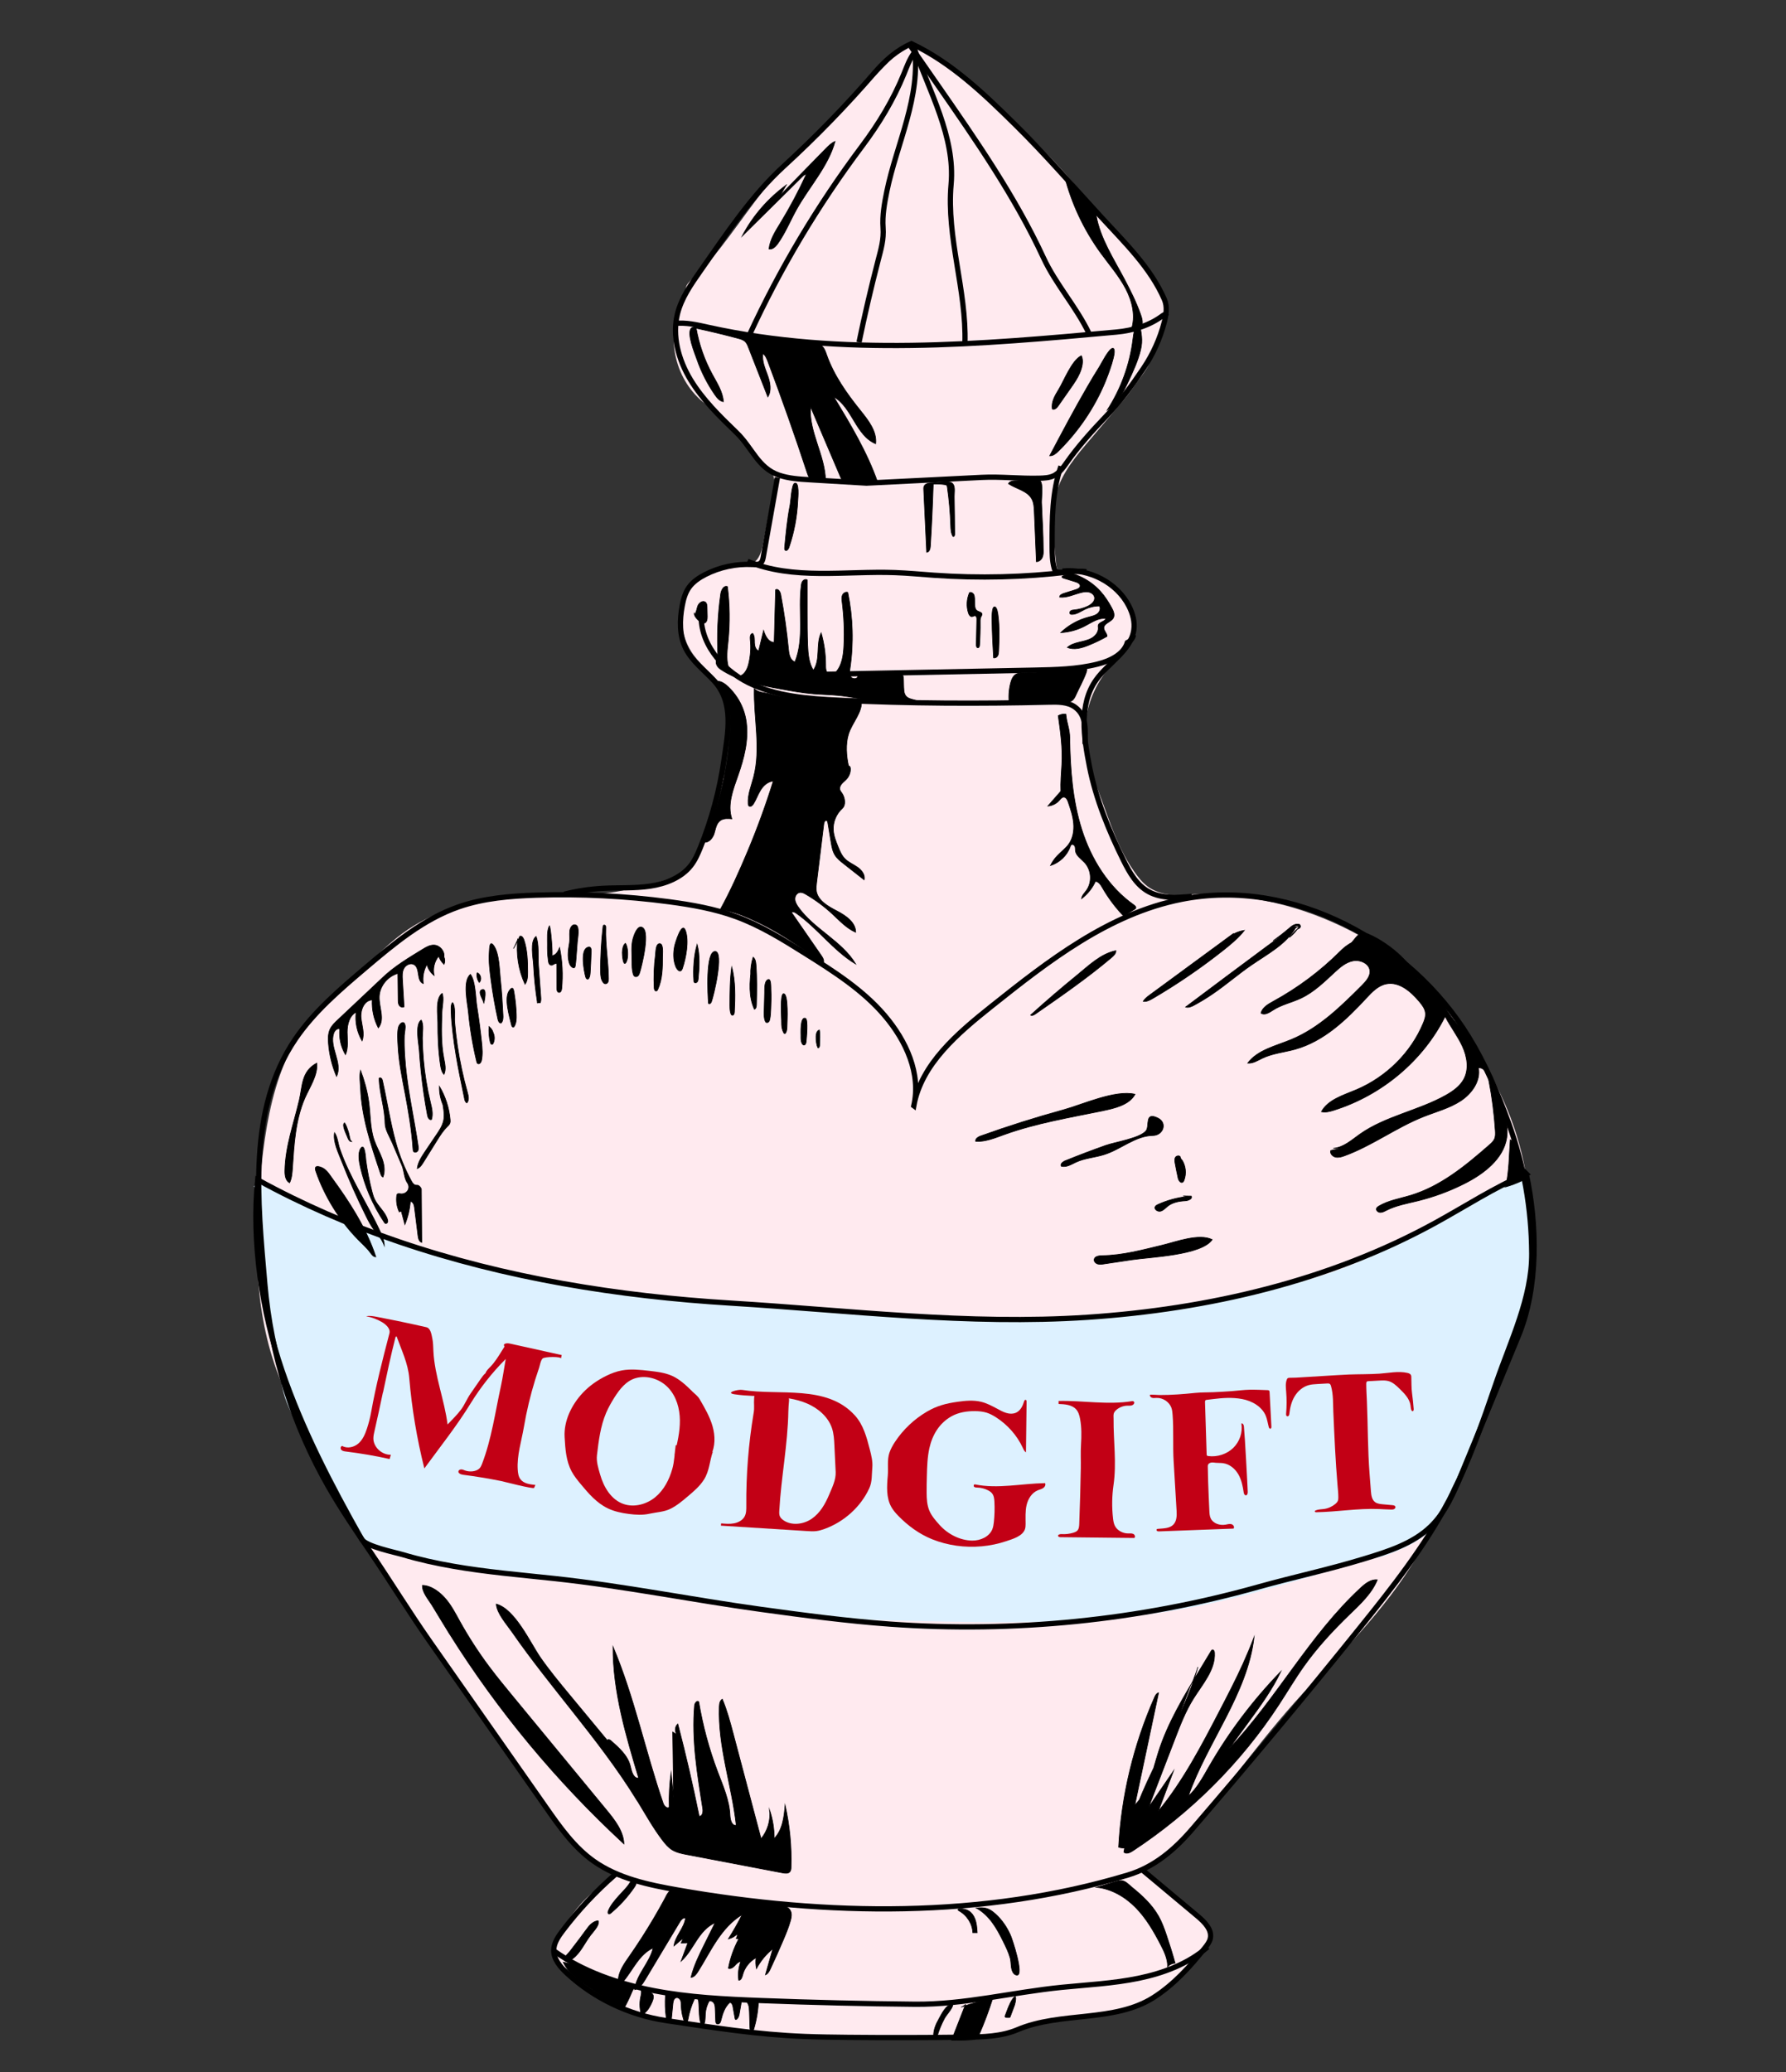 <?xml version="1.0" encoding="UTF-8"?>
<svg id="Layer_3" data-name="Layer 3" xmlns="http://www.w3.org/2000/svg" viewBox="0 0 708.66 822.05">
  <rect x="0" y="0" width="708.66" height="822.05" fill="#333333" stroke="none"/>
  <defs>
    <style>
      .cls-1, .cls-2 {
        stroke-width: .26px;
      }

      .cls-1, .cls-2, .cls-3 {
        stroke: #000;
        stroke-miterlimit: 10;
      }

      .cls-4 {
        fill: #ffeaef;
      }

      .cls-2, .cls-3 {
        fill: none;
      }

      .cls-3 {
        stroke-width: 2.08px;
      }

      .cls-5 {
        fill: #c20015;
      }

      .cls-6 {
        fill: #ddf1ff;
      }
    </style>
  </defs>
  <path class="cls-4" d="M361.31,17.06c4.23,1.03,7.9,3.51,11.39,6.03,11.86,8.55,23,18.03,33.26,28.32,9.02,9.05,18.13,18.08,25.46,28.3,6.79,9.47,15.92,17.1,23.17,26.22,3.42,4.31,7.61,9.75,8.75,15.19,1.15,5.46-4.47,11.76-5.76,17.45-.39,1.73-.68,3.5-1.33,5.16-.84,2.16-2.27,4.07-3.68,5.94-2.17,2.89-4.15,6.02-6.48,8.77-5.13,6.04-10.25,12.08-15.38,18.12-5.49,6.46-11.02,13.81-12.22,22.07s-.31,16.66.57,24.96c.18,1.66.7,3.71,2.4,4.05.56.11,1.14,0,1.7-.11,10.43-1.81,21.75,4.23,25.68,13.7,1.67,4.03.84,9.77-.89,13.78-1.57,3.63-4.71,6.36-7.35,9.36-10.43,11.82-13.28,29.36-7.12,43.68,5.4,12.54,8.56,26.28,16.43,37.55,1.57,2.24,3.25,4.47,5.48,6.11,4.37,3.21,10.28,3.76,15.76,3.27,8.81-.79,16.91.19,25.65,1.49,22.19,3.32,42.9,13.04,60.56,26.21,17.52,13.07,30.45,34.55,39.24,54.05,4.01,8.9,6.92,18.27,8.64,27.83,1.81,10.04,3.24,21.76,3.34,31.96.05,4.75-.84,9.45-1.73,14.13-.83,4.37-1.66,8.74-2.85,13.03-1.68,6.08-4.08,11.98-7.12,17.54-12.03,21.99-19.33,45.97-30.35,68.4-10.65,21.67-29.35,41.28-46.25,58.72-18.02,18.58-32.39,40.15-49.44,59.55-5.26,5.98-11.46,10.46-18.44,14.5,7.6,5.98,15.21,11.95,22.81,17.93,2.45,1.92,5.14,4.42,4.7,7.42-.21,1.42-1.11,2.65-1.99,3.82-7.28,9.69-15.16,19.73-26.5,24.62-13.43,5.79-29.2,3.28-43.31,7.28-3.73,1.06-7.31,2.56-11.07,3.5-5.77,1.45-11.8,1.54-17.76,1.63-30.26.44-61.78-.8-91.89-3.78-7.88-.78-15.76-1.63-23.57-2.86-4.49-.71-9.01-1.56-13.2-3.27-5.23-2.13-9.78-5.52-14.27-8.88-5.34-3.99-10.67-7.98-16.01-11.97-1.63-1.22-1.17-4.05-.67-5.98.5-1.93,1.61-3.65,2.7-5.34,4.02-6.2,8.22-12.53,14.37-16.83,2.58-1.81,5.59-3.34,7.11-6.04-4.87-1.6-9.3-4.43-12.71-8.13-7.15-7.75-14.12-15.76-19.06-24.96-7.8-14.53-20.07-27.46-29.16-41.28-19.15-29.09-38.77-57.71-56.89-87.38-6.25-10.23-9.88-22.6-14.47-33.61-10.62-25.45-10.85-53.95-8.27-81.26,2.58-27.29,7.8-55.24,29.83-72.63,10.78-8.51,19.11-19.8,30.89-27,10.55-6.45,22.86-9.86,35.25-11.48,12.39-1.62,24.95-1.51,37.45-1.4,6.74.06,12.98-1.88,19.54-3.35,5.06-1.13,10.25-2.36,14.46-5.29,5.75-4,8.85-10.63,10.74-17.2,1.89-6.57,2.82-13.42,5.47-19.75,2.31-5.53,3.76-12.16,4.29-18.09s-.41-12.14-3.65-17.21c-3.34-5.22-8.82-8.86-12.46-13.89-4.53-6.26-5.82-14.58-3.4-21.84,2.72-8.16,11.74-12.31,20.61-13.1,2.17-.19,4.47-.18,6.33-1.27,2.76-1.62,3.59-5.03,4.17-8.08,1.48-7.74,2.97-15.49,4.45-23.23.36-1.86-.31-3.71-1.55-5.19s-2.82-2.63-4.3-3.88c-1.98-1.68-3.79-3.57-5.28-5.67-1.3-1.83-2.37-3.82-3.84-5.52-3.12-3.63-7.93-5.91-10.12-10.11-12.75-7.99-17.76-24.19-13.27-38.17,1.07-3.32,2.66-6.5,3.36-9.91.4-1.95,5.57-5.75,7.01-7.39,2.4-2.74,4.68-5.57,6.91-8.44,4.61-5.94,8.93-12.08,13.45-18.08,4.32-5.73,8.79-11.38,13.83-16.56s11.05-9.28,15.66-14.49c5.32-6.01,10.91-11.8,16.76-17.34,1.54-1.46,13.86-14.8,15.41-14.42Z"/>
  <path class="cls-6" d="M105.89,518.07c1.27,7.55,4.25,15.38,4.9,22.95.57,6.61,1.12,11.58,4.05,17.92,7.79,16.86,16.82,33.2,26.99,48.84,1.35,2.07,3.1,3.3,5.42,4.29,9.12,3.89,18.76,6.64,28.61,8.16,22.1,3.42,44.27,5.81,66.28,9.37,12.63,2.05,25.26,4.09,37.89,6.14,20.72,3.36,41.56,6.52,62.57,6.91,40.09.73,79.69,2.84,119.32-3.07,24.49-3.65,46.91-10.73,70.58-17.82,3.06-.92,6.19-1.89,8.73-3.77,3.92.14,5.09.48,8.74-.9,7.02-2.64,14.32-5.69,18.86-11.48,3.98-5.07,5.31-11.58,8.3-17.24,11.58-21.9,21.21-46.06,27.74-69.81,4.48-16.28,5.22-33.91.38-50.09-.19-.64-.52-1.38-1.2-1.47-.39-.05-.76.14-1.11.32-17.47,9.3-34.94,18.6-52.41,27.89-27.86,14.83-61.61,19.93-93.06,24.71-13.8,2.1-27.83,3.62-41.8,3.77-10.6.11-21.19-.5-31.77-1.12-34.36-1.99-68.72-3.98-103.08-5.97-36-2.08-71.73-7.3-105.86-18.51-23.41-7.69-46.1-15.36-67.91-26.85-2.04-1.07-4.82-2.09-6.44-.49.71-.7,1.68,8.14,1.68,8.46.08,4.24.26,8.47.54,12.7.59,8.76,1.61,17.5,3.07,26.16Z"/>
  <path class="cls-1" d="M245.39,752.32c-1.58,1.8-3.17,3.64-4.05,5.84-.16.42-.21,1.03.24,1.16.28.08.56-.12.78-.3,3.6-3.01,6.76-6.5,9.38-10.34.3-.44.61-.91.64-1.44.06-.89-.69-1.38-1.52-1.08-.64.23-.83.68-1.17,1.2-1.17,1.78-2.88,3.35-4.3,4.95Z"/>
  <path class="cls-1" d="M232.44,765.84c.59-.82,1.18-1.65,1.92-2.34s1.65-1.26,2.67-1.43c.11-.02.23-.03.32.03.09.06.11.18.12.29.06.73-.25,1.44-.62,2.07-.71,1.19-1.68,2.22-2.53,3.33-2.38,3.1-3.91,6.9-7.06,9.28-.65.49-1.38.92-2.19,1.07-.29.05-.62.06-.83-.14-.15-.14-.19-.36-.2-.56-.06-1.14.63-1.61,1.32-2.36.88-.96,1.64-2.04,2.43-3.06,1.59-2.04,3.13-4.1,4.64-6.19Z"/>
  <path class="cls-1" d="M249.64,776.25c-1.91,2.74-3.94,5.59-4.31,8.87-.07.65.07,1.51.74,1.64.52.1.97-.32,1.3-.72,3.84-4.57,6.25-10.73,11.79-13.21-1.36,5.9-6.68,10.57-7.37,16.57,1.98-.47,3.2-2.32,4.22-4.01,4.58-7.64,9.16-15.27,13.74-22.91.49-.82,1.31-1.77,2.25-1.48-.5,3.96-4.06,7.07-4.59,11.03,1.25-1.06,2.5-2.12,3.76-3.18-.3.68-.59,1.36-.89,2.04.89-.03,1.78-.06,2.66-.09-.9,2.43-1.8,4.87-2.7,7.3,2.58-2.3,4.25-5.36,6.14-8.22,1.88-2.86,4.16-5.68,7.37-7.05-1.4,2.82-2.8,5.64-4.2,8.47-2.13,4.28-4.27,8.61-5.38,13.23,1.23-.12,2.07-1.23,2.72-2.24,2.59-4.07,4.78-8.37,7.47-12.38s5.93-7.79,10.14-10.32c-1.67,3.3-3.51,6.53-5.49,9.66,1.33-.31,2.56-1,3.5-1.96.12.6-.03,1.24-.41,1.73.34.09.68.17,1.02.26-1.96,3.64-3.35,7.57-4.11,11.61.91.37,1.9-.34,2.55-1.06s1.38-1.57,2.38-1.55c-.91,2.35-1.19,4.91-.82,7.39.96-.05,1.32-1.21,1.55-2.11.72-2.85,2.69-5.38,5.32-6.85-.2,1.44-.15,2.91.16,4.33,1.59-3.02,3.82-5.73,6.52-7.91-.98,3.45-1.96,6.9-2.95,10.36.97-.38,1.5-1.39,1.93-2.31,1.78-3.79,3.49-7.62,5.13-11.47,1.07-2.51,2.11-5.03,2.85-7.65.37-1.31.64-2.75.02-3.97-.91-1.8-3.29-2.29-5.35-2.57-8.13-1.1-16.27-2.2-24.4-3.3-5.22-.71-10.44-1.41-15.63-2.31-2.9-.5-3.44,1.44-4.59,3.57-1.41,2.61-2.87,5.2-4.38,7.75-3.02,5.12-6.24,10.12-9.65,15.01Z"/>
  <path class="cls-1" d="M300.95,793.64c-.12,3.87-.75,7.72-1.87,11.44-.08.26-.18.54-.42.66-.31.16-.72-.03-.9-.33s-.2-.65-.21-.99c-.07-2.11-.14-4.23-.2-6.34-.03-.93-.06-1.89-.4-2.76s-1.03-1.68-1.97-1.92c-.12-.03-.24-.05-.36-.02-.29.08-.38.42-.43.7-.26,1.52-.52,3.03-.78,4.55-.15.89-.35,1.86-1.07,2.44-.13.1-.29.19-.45.13-.17-.06-.22-.26-.25-.43-.28-1.57-.56-3.15-.84-4.72-.13-.72-.51-1.63-1.26-1.56-1.97,1.77-2.82,4.4-3.44,6.93-.11.43-.22.89-.52,1.22s-.87.49-1.24.22c-.32-.24-.36-.67-.37-1.05-.06-1.6-.13-3.21-.19-4.81-.03-.75-.07-1.54-.45-2.2s-1.21-1.14-1.95-.9c-.87,1.54-1.38,3.27-1.5,5.02-.12,1.86.1,4.03-1.35,5.27-1.36-3.18-1.01-6.76-1.34-10.18-.06-.67-.46-1.55-1.13-1.36-.34.09-.52.44-.67.75-1.12,2.47-1.92,5.06-2.39,7.71-.13.73-.45,1.66-1.22,1.66-.93-2.33-1.44-4.81-1.51-7.3-.02-.65,0-1.32-.28-1.92s-.9-1.1-1.57-1c-.99.15-1.31,1.35-1.4,2.3-.2,2.05-.41,4.1-.61,6.15-.06.62-.82,1.12-1.36.77s-.68-1.04-.76-1.66c-.36-2.75-.44-5.53-.26-8.3.01-.2.03-.42.17-.58.21-.24.6-.23.92-.2,11.81,1.08,23.96,2.27,35.82,2.62Z"/>
  <path class="cls-1" d="M254.7,800.02c-.86-2.44-1.04-5.1-.51-7.62.17-.82.42-1.65.28-2.48s-.8-1.65-1.67-1.65c-1.1,0-1.73,1.17-2.13,2.15-.86,2.1-1.85,4.16-2.95,6.15-.16.28-.37.6-.7.62-.21.01-.41-.11-.58-.22-4.82-3.16-9.59-6.39-14.35-9.62-1.33-.9-2.66-1.81-3.88-2.85-1.97-1.68-3.62-3.71-4.72-6.01,6.06,1.21,11.52,4.27,17.23,6.56,5.34,2.14,10.93,3.24,16.37,5.02,2.28.75,2.61,1.79,1.75,3.94-.46,1.15-1.05,2.25-1.76,3.27-.24.35-2.42,2.61-2.37,2.73Z"/>
  <path class="cls-1" d="M383.14,795.15c-1.86,4.76-3.72,9.52-5.58,14.28,2.63.06,5.26,0,7.88-.18.76-.05,1.56-.14,2.14-.6.45-.36.7-.9.92-1.42,2.04-4.68,3.83-9.46,5.37-14.32-4.26.79-8.44,1.93-12.5,3.41"/>
  <path class="cls-1" d="M398.84,799.69c-.05.12-.09.25-.06.38.07.28.45.35.75.35.26,0,.52.01.78.02.12,0,.26,0,.36-.07.09-.07.14-.18.18-.28.55-1.47,1.1-2.93,1.65-4.4.43-1.14,1.23-5.37-.68-2.63-1.33,1.91-2.15,4.49-2.97,6.63Z"/>
  <path class="cls-1" d="M372.55,801c-1.19,2.03-2.11,4.28-2.13,6.61.5,0,1.01-.01,1.51-.02.72-2.35,1.67-4.63,2.83-6.81.83-1.55,3.12-3.83,3.35-5.46-2.51-.68-4.67,4.14-5.57,5.67Z"/>
  <path class="cls-1" d="M459.63,760.1c1.34,2.37,2.28,4.94,3.15,7.5,1.27,3.73,2.44,7.49,3.49,11.27-1.16.05-2.28.61-2.99,1.49.1-3.12-1.32-6.08-2.77-8.87-2.7-5.21-5.67-10.37-9.81-14.61-4.14-4.24-9.62-7.52-15.64-8.12,2.89-.72,5.68-1.78,8.55-2.51,2.53-.65,3.7,1.01,5.58,2.54,4.01,3.26,7.88,6.83,10.42,11.31Z"/>
  <path class="cls-1" d="M400.9,767.66c.81,1.8,5.37,15.7,2.73,15.94-.55.05-1.09-.27-1.43-.7-1.29-1.63-.85-4.17-1.38-6.08-.63-2.29-1.7-4.45-2.75-6.58-2.58-5.2-5.39-10.31-10.74-13.29,3.52-.23,5.02,0,7.75,2.49,2.52,2.29,4.44,5.16,5.81,8.21Z"/>
  <path class="cls-1" d="M386.78,761.18c.72,1.77.85,3.7.96,5.59-.58,0-1.16,0-1.74,0-.16-3.54-2.31-6.95-5.52-8.7-.2-.11-.43-.28-.37-.49.05-.19.31-.24.52-.25,2.96-.17,5.03,1.09,6.15,3.84Z"/>
  <path class="cls-1" d="M408.92,402.74c.58.34,1.31-.05,1.86-.43,10.29-7.13,20.6-14.27,30.13-22.31.88-.74,1.91-1.66,1.87-2.84-6.11,1.28-10.8,5.97-15.39,9.7-6.3,5.13-12.46,10.42-18.47,15.87Z"/>
  <path class="cls-1" d="M489.51,370.29c-11.12,8.15-22.24,16.32-33.34,24.49-.97.72-1.98,1.47-2.54,2.52,1.35.18,2.64-.52,3.81-1.2,9.91-5.81,19.39-12.3,28.34-19.42,2.88-2.3,5.74-4.68,7.98-7.57-2.52.4-4.91,1.52-6.79,3.18"/>
  <path class="cls-1" d="M516,367.14c-4.86,2.08-9.14,5.22-13.36,8.35-10.77,7.97-21.49,16.01-32.21,24.05,1.16.37,2.39-.2,3.45-.78,2.68-1.45,5.28-3.05,7.77-4.78,5.12-3.54,9.81-7.62,14.94-11.14,6.46-4.44,13.92-8.31,17.64-15.05-.96-.14-1.97.17-2.68.8,1.22-1.22,2.55-1.12,4.26-1.49.33.23.22.75-.07,1.02s-.7.38-1.05.58c-.39.22-.69.55-.98.88-.71.79-1.43,1.57-2.14,2.36,1.74-1.32,3.29-3.14,4.24-5.07-.74-.37-1.65-.26-2.4.08s-1.37.89-1.99,1.42c-2.01,1.72-4.11,3.34-6.28,4.86"/>
  <path class="cls-1" d="M573.37,399.66c-1.87-3.52-4.48-6.67-7.62-9.21-1.04-.84-2.16-1.63-3.4-2.16-1.06-.45-2.19-.7-3.27-1.08-8.02-2.8-12.46-11.94-20.71-14.03-2.36.59-4.84,2.48-6.52,4.17-7.82,7.83-16.82,14.57-26.63,19.93-2.06,1.13-4.36,2.45-4.87,4.67,1.41.99,3.28-.22,4.72-1.16,3.35-2.19,7.44-3.04,11.08-4.74,5.21-2.44,9.33-6.53,13.51-10.4,2.08-1.92,4.35-3.88,7.17-4.43,2.82-.55,6.28.95,6.7,3.69.36,2.33-1.47,4.4-3.17,6.1-8.32,8.31-16.95,16.83-27.96,21.4-6.18,2.57-13.41,4.13-17.34,9.39,2.09.18,3.97-1.08,5.85-1.97,4.02-1.92,8.61-2.33,12.92-3.52,11.5-3.19,20.41-11.79,28.37-20.39,2.19-2.36,4.58-4.89,7.8-5.55,5.16-1.06,9.83,3.02,13.14,6.97,1.11,1.32,2.23,2.77,2.44,4.46.18,1.43-.33,2.86-.89,4.19-4.86,11.66-14.63,21.34-26.59,26.39-5.14,2.16-11.15,3.91-13.78,8.67,1.62.39,3.31-.06,4.9-.56,19.14-6,35.49-19.78,44.19-37.24,2.07,4.06,4.95,7.72,6.85,11.85,1.9,4.14,2.72,9.1.53,13.1-1.52,2.78-4.28,4.74-7.1,6.33-10.9,6.13-24.03,8.29-34.19,15.51-3.25,2.31-6.44,5.23-10.47,5.55,1.08,0,2.16,0,3.24,0-.91.31-3.35.57-4.26.88-.37,1.14.7,2.34,1.91,2.61,1.21.27,2.46-.12,3.62-.55,11-4.03,20.48-11.23,31.37-15.53,4.98-1.97,10.29-3.35,14.73-6.27,4.44-2.93,7.94-7.96,6.98-13.05,2.36-.3,3.65,2.54,4.09,4.79,1.29,6.64,2.16,13.35,2.6,20.09.07,1.14.13,2.33-.35,3.37-.43.93-1.23,1.65-2.02,2.33-9.35,8.18-19.25,16.39-31.31,20.02-4.24,1.28-8.75,1.99-12.53,4.24-.38.23-.78.5-.92.91-.27.78.61,1.56,1.46,1.59.85.04,1.63-.41,2.39-.79,3.88-1.99,8.3-2.75,12.56-3.8,6.47-1.6,12.74-3.92,18.64-6.92,7.67-3.89,15.31-9.8,16.61-18.05.92-5.84-1.56-11.63-3.98-17.06-2.97-6.66-5.94-13.31-8.91-19.97-.32-.72-.88-1.31-1.39-1.93-3.33-4.03-7.71-8.27-10.15-12.85Z"/>
  <path class="cls-1" d="M178.35,648.2c19.14,30.54,42.48,58.64,69.22,83.35-.2-5.1-3.65-9.48-6.95-13.48-12.35-14.99-24.71-29.97-37.06-44.96-3.2-3.89-6.41-7.78-9.42-11.8-4.34-5.8-8.27-11.89-11.77-18.19-1.71-3.1-3.34-6.28-5.69-8.96-2.18-2.5-5.54-5.11-9.07-5.18-.14,2.74,2.36,5.55,3.77,7.82,2.35,3.79,4.59,7.64,6.96,11.42Z"/>
  <path class="cls-1" d="M252.92,714.5c3.25,5.3,6.25,10.75,10.04,15.7,1.06,1.39,2.21,2.76,3.72,3.7,1.77,1.1,3.89,1.51,5.96,1.91,12.65,2.41,25.29,4.83,37.94,7.24.97.18,2.13.31,2.79-.4.44-.47.49-1.16.51-1.79.26-8.28-.54-16.59-2.36-24.69-.4,4.71-.98,9.79-4.32,13.25,0-3.82-.61-7.64-1.83-11.28.47,4.03-.78,8.21-3.39,11.39-3.68-13.9-7.37-27.8-11.05-41.7-1.23-4.63-2.46-9.27-4.33-13.7-.99.59-1.16,1.88-1.2,3-.57,15.85,4.99,31.28,6.73,47.05-1.75.29-2.39-2.11-2.46-3.82-.24-6.05-2.78-11.77-4.94-17.46-3.4-8.98-5.9-18.28-7.48-27.72-.59-.74-1.59.49-1.67,1.42-1.2,13.69,1.12,27.4,3.26,40.98.2,1.26-.1,3.08-1.42,3.01-2.49-12.28-5.32-24.5-8.48-36.63-1.21,1.08-1.32,3.11-.23,4.3-.6-.36-1.19-.73-1.79-1.09.12,8.68.23,17.36.35,26.04-.33-3.33-.66-6.65-.99-9.98-.63,4.54-.88,9.13-.74,13.71-.73.87-2.03-.4-2.39-1.46-7.09-20.6-11.44-42.08-19.92-62.19-.08,17.76,5.08,35.11,10.2,52.18-2.21.17-2.84-2.75-3.34-4.82-.99-4.1-4.41-7.18-7.65-10-.33-.29-.76-.59-1.18-.45s-.28.96.13.79c-5.12-6.18-10.24-12.35-15.36-18.53-4-4.83-8.01-9.67-11.58-14.8-4.01-5.77-10.07-19.28-17.54-21.25.25,3.71,4.16,8.04,6.24,11.04,3.84,5.54,7.9,10.95,12.03,16.29,8.21,10.61,16.75,20.97,24.73,31.74,4.58,6.18,8.97,12.5,12.98,19.04Z"/>
  <path class="cls-1" d="M475.3,661.37c-7.24,25.36-25.03,47.47-29.37,73.44.87.89,2.41.25,3.45-.44,23.21-15.25,43.1-35.14,58.05-58.03,3.36-5.14,6.48-10.44,10.05-15.45,5.24-7.34,11.42-14.01,17.94-20.32,4.29-4.15,8.86-8.34,11.08-13.79-2.51-.28-4.72,1.46-6.54,3.14-20.4,18.83-33.32,43.95-52.41,64.01,2.6-3.56,5.21-7.12,7.81-10.68,4.72-6.45,9.46-12.94,12.86-20.11-11.07,11.41-20.68,24.13-28.52,37.79-2.38,4.14-4.66,8.45-8.21,11.72,7.55-21.54,23.45-40.5,26.1-63.09-1.33,3.49-2.77,6.94-4.3,10.35-2.89,6.4-6.13,12.64-9.37,18.88-7.17,13.8-14.41,27.72-24.35,39.83,2.01-5.33,4.03-10.66,6.04-15.99-3.29,4.79-6.57,9.59-9.86,14.38,3.47-9.02,6.94-18.03,10.41-27.05,2.11-5.49,4.24-11.02,7.38-16.04,3.63-5.8,8.77-11.49,8.36-18.25-.03-.56-.43-1.31-.95-1.07-.17.08-.28.24-.37.4-1.55,2.57-3.1,5.14-4.66,7.71-6.3,10.43-12.65,20.97-16.3,32.5-2.33,7.35-3.76,15.45-9.35,20.94,3.14-14.85,6.29-29.7,9.43-44.54-.81.2-1.25,1.03-1.58,1.77-8.32,18.82-13.18,39.05-14.27,59.47,1.44.49,3.07.41,4.45-.22"/>
  <path class="cls-2" d="M544.82,391.77v-.47"/>
  <path class="cls-1" d="M536.57,373.67c-.64.75-1.3,1.75-.86,2.63.33.65,1.13.92,1.84,1.17,4.61,1.62,8.25,5.01,12.09,7.95,3.84,2.94,8.39,5.59,13.28,5.29.36-1.86-.68-3.69-1.79-5.26-3.04-4.28-6.89-8.01-11.29-10.99-2.18-1.48-4.52-2.88-6.98-3.89-3.27-1.35-4.18.63-6.29,3.1Z"/>
  <path class="cls-1" d="M597.42,470.89c2.2-.62,4.34-1.43,6.39-2.41.26-.12.52-.25.7-.47.48-.56.22-1.38-.05-2.05-1.15-2.84-2.49-12.71-5.2-13.77-.48,6.31-.43,12.45-1.83,18.7Z"/>
  <path class="cls-1" d="M151.82,387.86c-5.95,5.61-11.9,11.21-17.85,16.82-1.11,1.05-2.24,2.12-2.91,3.46-.89,1.77-.89,3.81-.74,5.77.34,4.51,1.43,8.96,3.21,13.14,2.59-5.3-3.03-11.63-1.09-17.18.35-1,1.37-2.07,2.37-1.63-.34,3.52.46,7.13,2.28,10.2,1.2-2.78.69-5.93.68-8.95-.01-3.01.79-6.44,3.52-7.92-.47,3.92.38,7.97,2.39,11.4,1.1-2.91-.12-6.09-.42-9.17-.29-3.08,1.22-6.97,4.43-7.08-.19,3.82.65,7.68,2.42,11.09,2.74-3.33.23-8.15.37-12.39.14-4.14,3.25-8.04,7.38-9.22.04,3.51.08,7.03.12,10.54,0,.73.03,1.49.42,2.11s1.32.99,1.93.57c-.21-3.57-.43-7.14-.64-10.71-.09-1.52-.17-3.12.55-4.47s2.51-2.31,3.91-1.62c2.74,1.34.94,6.55,3.81,7.61-.39-2.6.14-5.33,1.46-7.63.39,1.72,1.41,3.3,2.84,4.4-.62-2.64.06-5.54,1.81-7.67.43,1.23,1.16,2.37,2.12,3.28.42-.94.4-2.05-.05-2.97.41-2.17-1.56-4.57-3.86-4.68-1.63-.08-3.14.77-4.51,1.62-5.79,3.57-11.04,6.64-15.95,11.27Z"/>
  <path class="cls-1" d="M113.04,464.47c-.03,1.8.23,3.92,1.87,4.8.85-1.81,1.01-3.85,1.14-5.83.64-9.41,1.14-19.04,4.9-27.74,1.84-4.27,5.25-9.12,4.74-13.92-6.17,3.29-5.62,9.08-6.97,14.8-2.19,9.28-5.51,18.26-5.68,27.88Z"/>
  <path class="cls-1" d="M324.67,415.75c.46-.15.54-.73.54-1.19,0-1.9.28-4.08-.1-5.92-2.37.56-.96,7.26-.44,7.12Z"/>
  <path class="cls-1" d="M317.8,411.16c0,.96,0,1.96.44,2.83.14.28.36.55.68.59.61.08.89-.69.95-1.28.11-1.24.91-8.91-.3-9.31-2.18-.72-1.75,6.26-1.76,7.16Z"/>
  <path class="cls-1" d="M310.1,405.01c0,1.04,0,2.08.24,3.09.13.56.34,1.1.61,1.61.09.17.22.35.42.35.18,0,.31-.16.4-.31.47-.8.5-1.76.52-2.68.03-1.44.68-12.83-1.39-12.81-1.46.02-.79,9.74-.79,10.74Z"/>
  <path class="cls-1" d="M303.2,401.69c-.02,1.12-.03,2.27.38,3.33.09.23.21.48.44.6.32.17.75.03,1-.24s.34-.63.42-.98c.3-1.39.36-2.82.41-4.24.1-2.47.2-4.95.05-7.41-.06-1,.18-4.85-1.29-4.05-1.43.78-1.18,3.99-1.22,5.2-.09,2.6-.16,5.2-.2,7.8Z"/>
  <path class="cls-1" d="M298.15,384.12c-.72,5.47-1.17,11.27,1.19,16.3.69-.3.8-1.18.82-1.91.12-5.27.23-10.54-.19-15.8-.09-1.08-.26-2.28-1.14-2.96-.73,2.29-1.06,4.7-.96,7.09"/>
  <path class="cls-1" d="M289.61,398.79c0,1.13,0,2.27.37,3.35.09.26.23.55.5.63.57.18.9-.61.93-1.19.29-5.73.49-12.37-1.08-17.94-.71,4.9-.7,10.21-.73,15.16Z"/>
  <path class="cls-1" d="M281.08,397.82c0,.1.02.2.07.28.26.44.91-.08,1.1-.55.92-2.31,5.08-19.88,1.55-20.07-3.98-.21-2.91,17.81-2.71,20.34Z"/>
  <path class="cls-1" d="M275.28,389.13c.01.18.03.37.13.52.25.38.9.31,1.21-.03s.37-.81.42-1.26c.43-4.37.73-9.41-.43-13.7-1.32,4.44-1.62,9.86-1.32,14.47Z"/>
  <path class="cls-1" d="M267.62,375.57c-.48,2.49-.5,5.11.35,7.5.25.7.59,1.4,1.17,1.89.18.15.4.28.64.29.54,0,.85-.57,1.02-1.07,1.36-4.02,2.69-10.87,1.18-15-1.45-3.96-4.15,5.23-4.37,6.39Z"/>
  <path class="cls-1" d="M259.56,391.99c.03.56.33,1.31.89,1.17.28-.07.44-.35.56-.61,1.85-4.07,1.89-8.65,1.88-13.09,0-1.05.43-4.88-1.02-5.06-1.75-.22-1.66,3.46-1.79,4.42-.58,4.36-.75,8.77-.51,13.16Z"/>
  <path class="cls-1" d="M250.76,381.51c0,1.63,0,3.28.45,4.85.12.42.31.88.73,1.06.44.19.97,0,1.29-.35s.47-.8.61-1.24c.69-2.19,4.69-17.7.46-18.04-1.65-.13-2.81,3.47-3.11,4.52-.84,2.93-.43,6.2-.43,9.21Z"/>
  <path class="cls-1" d="M248.57,381.51c.81-1.67.66-5.8-.41-7.27-1.01.74-1.18,2.5-1.25,3.66-.04.63.33,6.36,1.66,3.61Z"/>
  <path class="cls-1" d="M238.3,385.71c.03,1.39.14,2.86.98,3.99.2.28.47.54.82.6.47.08.93-.25,1.13-.67s.21-.89.21-1.35c-.03-6.79-1.31-13.39-1.06-20.13.01-.29.02-.59-.13-.84s-.52-.4-.76-.22c-.17.13-.21.36-.23.57-.68,6.02-1.05,12.01-.95,18.06Z"/>
  <path class="cls-1" d="M232.37,387.58c.12.44.43.97.89.86.2-.05.34-.23.45-.41.38-.67.44-1.47.49-2.24.14-2.32.25-4.64.33-6.97.04-1.12.54-3.87-1.58-2.87-2.75,1.3-1.19,9.43-.58,11.63Z"/>
  <path class="cls-1" d="M225.8,381.83c.23.79.61,1.62,1.37,2,.25.13.58.19.8.02.18-.13.23-.36.27-.57.18-1,.26-2.01.34-3.02.17-2.21.34-4.42.51-6.64.1-1.33,1.01-5.89-.52-6.59s-2.38,1.23-2.49,2.24c-.19,1.66.12,3.28-.16,4.97-.43,2.54-.84,5.06-.11,7.59Z"/>
  <path class="cls-1" d="M220.91,382.36c0,3.26.01,6.53.02,9.79,0,.66.19,1.53.87,1.58.7.05,1.02-.82,1.08-1.5.53-5.42.25-10.91-.84-16.25-.57,1.43-1.47,3.09-3.06,3.18.42-.02-.37-10.81-.96-11.85-1.12,1.87-.76,5.27-.8,7.38-.03,1.94,0,3.9.27,5.82.11.81.08,2.1,1.08,2.4.82.25,1.53-1,2.35-.55Z"/>
  <path class="cls-1" d="M213.24,397.81h1.13c.32-.74.27-1.56.21-2.35-.31-4.19-.61-8.37-.92-12.56-.25-3.39.29-8.26-.96-11.39-2.53,1.94-1.15,8.52-1.02,11.19.25,5.06.78,10.1,1.56,15.11Z"/>
  <path class="cls-1" d="M205.45,372.35c-.74,6.15.26,12.49,2.87,18.15,1.02-1.36,1.07-3.17,1.06-4.85-.01-4.33-.12-8.73-1.51-12.85-.25-.73-.84-1.62-1.61-1.38-.72,1.69-1.57,3.33-2.53,4.91"/>
  <path class="cls-1" d="M197.57,404.42c.15.69.53,1.54,1.26,1.49.82-.83.81-2.11.75-3.25-.24-4.69-.49-9.38-1.02-14.05-.41-3.64-.41-10.42-2.69-13.48-1.67-2.23-1.63,1.11-1.74,2.69-.26,3.67.22,7.32.69,10.95.68,5.25,1.6,10.47,2.74,15.64Z"/>
  <path class="cls-1" d="M202.97,406.7c.09.38.34.86.74.78.2-.04.33-.22.42-.4.76-1.35.79-2.95.74-4.49-.08-2.69-.34-5.37-.77-8.02-.3-1.87-.44-3.69-2.01-1.57-2.21,2.98.11,10.46.88,13.7Z"/>
  <path class="cls-1" d="M189.12,421.15c.08.32.18.67.47.83.65.37,1.3-.52,1.46-1.23.52-2.4.3-4.89.04-7.32-.5-4.73-1.12-9.45-1.87-14.15-.55-3.46-.49-9.89-2.55-12.71-3.23,2.6-1.15,11.41-.83,14.81.62,6.65,1.72,13.26,3.29,19.77Z"/>
  <path class="cls-1" d="M191.95,398.15c.2-.88,1.48-6.2-.65-5.53-2.25.71.88,4.51.65,5.53Z"/>
  <path class="cls-1" d="M194.07,407.11c-.21,2.16-.05,4.36.48,6.47.1.39.38.87.77.75.18-.06.29-.24.37-.4.59-1.21.63-2.65.12-3.89"/>
  <path class="cls-1" d="M189.31,385.95c-.26,1.33.06,2.75.87,3.85,1.06-1.14.63-3.22-.8-3.88"/>
  <path class="cls-1" d="M194.11,407.41c1.11.8,1.76,2.15,1.69,3.49"/>
  <path class="cls-1" d="M184.31,435.95c.13.63.34,1.37.96,1.61.95-1.11.59-2.75.2-4.14-1.72-6.1-3.05-12.31-3.98-18.57-.47-3.13-.83-6.27-1.09-9.43-.16-1.86.45-6.26-.86-7.67-.76.92-.55,2.8-.52,3.95.07,2.79.38,5.58.7,8.35.65,5.62,1.63,11.2,2.73,16.75.6,3.05,1.24,6.1,1.87,9.14Z"/>
  <path class="cls-1" d="M174.75,422.45c.2,1.36.48,2.79,1.42,3.82.93-2.02.34-4.34-.07-6.52-1.15-5.95-.94-12.06-.74-18.11.07-2.07.9-5.67.09-7.53-2.81,2.03-1.72,8.78-1.73,11.59-.02,5.59.2,11.2,1.03,16.74Z"/>
  <path class="cls-1" d="M175.41,433.05c-.45,3.85,1.4,7.75.59,11.54-.49,2.27-1.88,4.25-3.21,6.18-1.41,2.04-2.78,4.09-4.15,6.15-1.38,2.07-2.8,4.24-3.09,6.69,1.08-.37,1.76-1.39,2.35-2.34,1.82-2.92,3.63-5.83,5.45-8.75,1.18-1.89,2.37-3.8,3.97-5.39.46-.46.97-.91,1.19-1.5.18-.49.15-1.02.1-1.54-.42-4.59-1.89-9.1-4.27-13.1-.06,2.8.56,5.61,1.79,8.14"/>
  <path class="cls-1" d="M169.62,442.57c.16.84.78,1.94,1.6,1.59.7-2.24.09-4.63-.46-6.91-1.34-5.57-2.26-11.23-2.75-16.92-.24-2.82-.38-5.65-.42-8.48-.02-1.98.66-5.43-.48-7.15-2.54,1.84-.93,9.36-.76,11.86.37,5.63.95,11.25,1.75,16.83.44,3.07.95,6.13,1.52,9.17Z"/>
  <path class="cls-1" d="M160.65,433.3c1.42,7.49,2.71,15.03,3.22,22.63.02.35.06.73.31.99.45.45,1.31.16,1.62-.39s.23-1.22.13-1.83c-1.57-10.63-3.97-21.14-5.01-31.84-.26-2.71-.44-5.42-.49-8.14-.02-1.3-.02-2.61.02-3.91.04-1.2.57-3.11.25-4.24-.55-1.96-2.33-.33-2.64,1.09-.5,2.3-.25,4.98-.13,7.3.31,6.19,1.55,12.28,2.71,18.36Z"/>
  <path class="cls-1" d="M167.19,471.92c.05,7,.11,14,.16,21-1.05-.31-1.36-1.58-1.49-2.63-.47-3.74-.93-7.49-1.4-11.23-.13-1.04-.55-2.36-1.64-2.39-.24,3.13-.97,6.23-2.17,9.15-.47-1.76-.94-3.52-1.41-5.27-.3,0-.59.09-.82.27-.95-2.02-1.3-4.3-1-6.5.02-.17.05-.35.16-.49.29-.39.91-.24,1.4-.18,1.08.14,2.23-.38,2.8-1.28s.54-2.11-.07-2.98c-1.43-2.02-1.27-4.75-2.23-7.01-1.28-3.01-2.56-6.01-3.85-9.02-1.04-2.43-2.81-5.13-2.85-7.74-.08-6.05-2.24-11.82-2.36-17.85.26-.24.72-.14.96.11s.33.61.41.95c1.83,8.14,3.03,16.39,5.25,24.4,1.47,5.32,3.56,10.49,6.21,15.36.4.73.94,1.54,1.79,1.63.27.03.55-.03.82.05.57.17,1.32,1.08,1.33,1.65Z"/>
  <path class="cls-1" d="M151.05,465.75c.17.5.41,1.07.93,1.22.91-2.39.46-5.07-.43-7.47-.89-2.4-2.2-4.64-3.04-7.05-1.76-4.99-1.46-10.41-2.23-15.63-.59-4.09-1.75-8.28-3.22-12.15-.54,2.13-.1,4.98-.01,7.17.12,2.78.42,5.55.87,8.29.92,5.59,2.42,11.08,4.12,16.5.96,3.05,1.98,6.08,3,9.11Z"/>
  <path class="cls-1" d="M152.49,484.98c.09.14.2.29.35.37.34.18.79-.07.94-.41s.07-.74-.03-1.1c-.89-3.02-3.72-5.15-5.1-8-.49-1-.78-2.08-1.06-3.15-1.04-4.02-1.84-8.1-2.39-12.21-.13-.98-.41-7.32-2.08-4.85-1.27,1.88-.57,5.53-.11,7.53.85,3.65,2.01,7.23,3.47,10.69,1.64,3.88,3.65,7.61,6.01,11.13Z"/>
  <path class="cls-1" d="M150.79,488.48c.85,1.82,1.66,3.72,1.69,5.71-.42-1.11-.98-2.17-1.66-3.15-.78-1.13-1.71-2.15-2.53-3.26-1.18-1.61-2.09-3.39-2.98-5.17-3.58-7.19-6.84-14.52-9.76-21.98-1.26-3.23-3.49-7.73-2.81-11.25,1.18,1.63,1.4,4.43,2.05,6.33.96,2.8,2.1,5.54,3.36,8.22,2.51,5.39,5.44,10.58,8.24,15.83,1.53,2.87,3.03,5.76,4.4,8.7Z"/>
  <path class="cls-1" d="M139.17,452.9c-.72-.3-1.04-1.09-1.3-1.79-.41-1.12-2.38-4.8-1.17-5.62.72.9,1.14,2.46,1.55,3.58.15.42.8,3.78.93,3.83Z"/>
  <path class="cls-1" d="M149.13,498.64c-.93.03-1.58-.84-2.11-1.57-1.4-1.92-3.2-3.51-4.88-5.21-7.35-7.41-13.53-17.5-16.84-27.25-.6-1.76.17-2.17,1.97-1.55,2.17.74,3.26,2.66,4.51,4.38,3.32,4.55,6.52,9.19,9.37,14.03,3.22,5.46,6.01,11.18,7.98,17.17Z"/>
  <path class="cls-1" d="M422.76,460.5c-.97.39-2.13,1.23-1.7,2.15,1.97.63,3.97-.68,5.84-1.55,3.54-1.66,7.63-1.86,11.36-3.07,6.62-2.13,12.25-7.42,19.23-7.53,4.04-.06,5.82-5.01,1.95-6.91-5.41-2.65-3.2,3.06-4.67,4.99-2.27,3-12.28,4.51-16.13,5.88-5.34,1.9-10.64,3.91-15.89,6.04Z"/>
  <path class="cls-1" d="M468.4,459.1c-.27-.74-1.52-.63-1.96.02s-.33,1.51-.19,2.28c.36,2.01.76,4.01,1.2,6,.2.93,1.02,2.13,1.85,1.62.26-.16.39-.45.5-.72,1.04-2.68.7-5.82-.9-8.24"/>
  <path class="cls-1" d="M437.29,498.17c-1.27.02-2.91.27-3.13,1.47-.15.8.55,1.56,1.35,1.82s1.67.13,2.51,0c3.71-.55,7.41-1.11,11.12-1.66,7.32-1.09,27.56-1.77,31.84-7.99-5.23-2.6-14.43.91-19.76,2.19-7.87,1.89-15.76,4.06-23.93,4.17Z"/>
  <path class="cls-1" d="M470.84,474.74c-3.93.44-7.77,1.51-11.35,3.13-.45.21-.93.45-1.14.89-.5,1.03,1.01,2.05,2.15,1.76s1.92-1.26,2.83-1.98c1.91-1.52,4.49-2,6.96-2.13,1.23-.07,2.98-.82,2.39-1.86-1.08-.02-2.15-.04-3.23-.06"/>
  <path class="cls-1" d="M389.16,450.68c-1.04.37-2.31,1.15-1.99,2.18,3.89.15,7.6-1.38,11.24-2.7,12.64-4.57,26.04-6.76,39.23-9.5,4.48-.93,10.45-2.27,12.72-6.52-7.76-1.91-20.85,4.1-28.25,6.13-11.12,3.05-22.12,6.53-32.96,10.41Z"/>
  <path class="cls-1" d="M275.63,243.77c.8-.96.81-2.32,1.28-3.47s1.96-2.17,2.96-1.41c.6.45.66,1.29.68,2.02.03,1.23.06,2.45.09,3.68.03,1.06-.18,2.42-1.25,2.65-.77.17-1.48-.4-2.05-.93-.96-.89-2.01-1.97-1.87-3.24"/>
  <path class="cls-1" d="M284.88,260.69c-.46-8.38-.1-16.8,1.09-25.11.21-1.47,1.25-3.42,2.67-2.84.91,7.15,1,14.4.28,21.58-.34,3.36-.85,6.81.03,10.08.5,1.84,1.81,3.82,3.79,3.87,2.31.06,3.69-2.45,4.24-4.61.83-3.27,1.07-6.69.69-10.03-.1-.93.03-2.23,1-2.32.79,1.02.67,2.42.7,3.7s.42,2.77,1.66,3.22c.65-2.69,1.3-5.38,1.95-8.07.67,2.13,1.9,4.67,4.21,4.71.18-6.96.36-13.92.55-20.88.88-.64,1.83.72,2.02,1.76,1.37,7.31,2.42,14.67,3.13,22.07.18,1.9.66,4.2,2.54,4.79,3.81-9.5,1.18-20.19,2.49-30.29.08-.64.2-1.31.61-1.82s1.23-.78,1.78-.41c0,4.24,0,8.49,0,12.73,0,4.38,0,8.76.17,13.14.14,3.43.42,7,2.24,9.96,2.97-4.23.89-10.21,3.1-14.85,1.18,4.14,1.79,8.43,1.79,12.73,0,.92-.02,1.87.39,2.7s1.38,1.49,2.29,1.22c.44-.13.79-.43,1.1-.75,2.71-2.81,3.26-6.92,3.44-10.75.28-5.84.03-11.7-.7-17.51-.11-.86-.22-1.76.12-2.57s1.3-1.43,2.14-1.11c2.06,9.95,2.36,20.24.87,30.28-.17,1.12-.32,2.38.38,3.3s2.6.84,2.73-.29c.78-.64,1.75-.83,2.77-.73s2.01.37,3.03.4c1.5.05,2.96-.43,4.44-.69,2.11-.37,4.27-.29,6.41-.21,1.81.07,1.41,2.63,1.52,4.37s-.13,3.76,1.18,4.97c.65.6,1.56.85,2.43,1.09,2.04.54,4.08,1.09,6.12,1.63-6.92.47-13.89.19-20.75-.85-5.03-.76-9.99-1.92-15.06-2.41-3.17-.3-6.35-.34-9.52-.6-4.36-.36-8.67-1.13-12.97-1.91-8.4-1.51-17.08-3.14-24.07-7.86-1.82-1.23-2.36-3.08-1.04-4.8Z"/>
  <path class="cls-1" d="M426.91,275.73c-.4.88-.85,1.8-1.68,2.33-.73.47-1.65.56-2.53.63-7.39.59-14.81.8-22.23.63-.36-2.79-.18-5.64.53-8.36.37-1.42,1-2.94,2.37-3.59.78-.36,1.67-.38,2.54-.4,6.51-.14,13.02-.67,19.46-1.6,2.38-.34,6.93-2.15,5.62,1.46-1.09,3.02-2.74,5.96-4.09,8.89Z"/>
  <path class="cls-1" d="M436.67,234.66c1.76,1.96,3.17,4.18,4.42,6.47.7,1.27,1.35,2.83.63,4.09-.91,1.6-3.69,2.05-3.74,3.87-.03,1.22,1.31,2.16,1.28,3.38-2.37,1.34-4.84,2.53-7.38,3.55-2.66,1.07-5.72,1.96-8.37.84,1.28-1.14,3.01-1.67,4.7-2.08s3.44-.74,4.94-1.6,2.73-2.39,2.63-4.06c-.02-.35-.1-.71-.01-1.06.32-1.32,2.58-1.37,3.05-2.65-3.02-.4-5.72,1.59-8.4,2.98-2.93,1.53-6.21,2.42-9.53,2.6,3.04-2.93,6.89-5.08,11.05-6.16,1.19-.31,2.45-.56,3.42-1.28s1.54-2.14.86-3.13c-2,0-3.99.47-5.78,1.34-1.67.81-3.26,2-5.13,2-.19,0-.4-.02-.56-.11-.44-.26-.33-.97.08-1.28s.96-.35,1.48-.4c1.79-.18,3.55-.66,5.18-1.4,1.53-.71,3.14-2.06,2.8-3.66-.2-.98-1.12-1.71-2.12-1.97s-2.06-.12-3.07.12c-2.89.68-5.7,2.18-8.66,1.86-.05-.79.89-1.24,1.67-1.49,1.58-.5,3.16-.99,4.73-1.49.79-.25,1.72-.67,1.76-1.46.05-.87-.99-1.38-1.86-1.64-1.5-.46-3-.92-4.49-1.38-2.51-.77,1.08-1.5,1.84-1.63,1.59-.27,2.69.11,4.16.76,3.19,1.42,6.14,3.5,8.41,6.08Z"/>
  <path class="cls-1" d="M396.26,258.3c-.03.64-.07,1.3-.39,1.87s-1,.99-1.64.82c-.28-4.89-.56-9.79-.61-14.69,0-.72-.2-5.56,1.01-5.54,1,.02,1.31,2.75,1.39,3.39.61,4.62.44,9.5.23,14.15Z"/>
  <path class="cls-1" d="M386.71,237.47c-.04-.6-.09-1.24-.42-1.75s-1.03-.87-1.6-.62c-1.13,2.55-1.29,5.49-.43,8.14.22.69.73,1.49,1.48,1.39.4-.06.76-.39,1.16-.33.56.09.69.81.68,1.35-.07,3.4-.14,6.81-.21,10.21,0,.49.16,1.16.67,1.13.45-.02.6-.58.63-1.01.21-3.07.3-6.15.26-9.23-.01-.74-.02-1.52.37-2.15,1.14-1.84-.9-1.64-1.82-2.47-1.02-.92-.68-3.41-.77-4.68Z"/>
  <path class="cls-1" d="M424.46,292.93c.21,12.19,1.07,24.51,4.77,36.17,3.7,11.66,10.47,22.73,20.7,29.95.45.32.97.84.7,1.31-.09.16-.26.27-.42.37-1.26.77-2.51,1.54-3.77,2.32-.19.11-.4.23-.62.19-.18-.03-.31-.17-.44-.3-3.09-3.29-5.78-6.93-8-10.81-.63-1.1-1.43-2.36-2.72-2.47-1.22,2.68-3.13,5.07-5.52,6.9.13-1.25,1.14-2.21,1.89-3.23,2.41-3.3,2.09-8.18-.72-11.17-1.37-1.46-3.36-2.69-3.6-4.64-.07-.58.02-1.18-.19-1.73s-.92-.99-1.42-.66c-.26.17-.37.49-.47.78-1.21,3.48-4.2,6.34-7.82,7.49.71-1.44,1.64-2.78,2.77-3.95,1.44-1.51,3.19-2.76,4.42-4.44,1.74-2.4,2.24-5.47,1.98-8.39s-1.22-5.72-2.17-8.5c-.29-.86-.82-1.88-1.76-1.86-.75.02-1.25.71-1.73,1.26-1.13,1.3-2.8,2.14-4.55,2.28,1.72-1.96,3.44-3.93,5.16-5.89-.15-3.46.18-7.09.38-10.55.39-6.48-.52-12.97-1.42-19.4.9-.53,1.99-.75,3.03-.62.4,4,1.49,5.57,1.56,9.59Z"/>
  <path class="cls-1" d="M296.16,286.71c.91,7.07-.95,14.19-3.32,20.94-1.97,5.59-4.33,11.6-2.46,17.22-1.53-.14-3.19-.24-4.46.59-1.72,1.12-1.97,3.39-2.56,5.3-.59,1.91-2.44,3.97-4.36,3.23,6.4-14.23,10.08-29.59,10.79-45.08.14-3.07.15-6.23-.93-9.13-1.16-3.11-4.15-6.11-4.27-9.49,2.85-.27,6.38,4.19,7.8,6.28,2.06,3.03,3.32,6.56,3.78,10.14Z"/>
  <path class="cls-1" d="M299.29,273.16c-.28,11.78,2.71,23.79-.29,35.22-.91,3.47-2.38,6.91-2.14,10.48.02.35.08.73.37.94.57.41,1.32-.21,1.69-.79,1.12-1.78,1.78-3.79,2.89-5.57s2.86-3.39,5.02-3.56c-2.93,9.41-6.31,18.68-10.13,27.79-3.33,7.93-6.84,15.8-11,23.36,3.95.23,7.73,1.61,11.35,3.18,4.92,2.13,9.66,4.62,14.18,7.45,2.86,1.79,5.63,3.7,8.39,5.62,2.34,1.62,4.68,3.24,7.02,4.86.53-.94-.1-2.08-.72-2.98-3.96-5.73-7.92-11.46-11.88-17.18.5-.44,1.3-.08,1.85.3,8.54,5.96,14.67,14.8,23.63,20.18-5.45-9.12-16.58-13.85-22.74-22.54-.69-.98-1.33-2.06-1.36-3.24s.77-2.46,1.98-2.61c.85-.11,1.66.32,2.39.75,3.77,2.21,7.29,4.82,10.47,7.77,2.89,2.67,5.61,5.69,9.26,7.28.05-3.86-3.84-6.57-7.37-8.41s-7.57-4.07-8.22-7.88c-.19-1.12-.05-2.26.09-3.38.96-7.81,1.91-15.62,2.87-23.43.08-.63.52-1.48,1.12-1.21.31.14.41.52.46.84.43,2.59.86,5.18,1.29,7.77.29,1.75.6,3.56,1.55,5.08.85,1.37,2.16,2.41,3.45,3.42,2.71,2.13,5.41,4.26,8.12,6.39.49-1.9-.93-3.8-2.57-4.96s-3.6-1.93-5.01-3.34c-1.35-1.34-2.08-3.12-2.78-4.86-.85-2.11-1.72-4.27-1.86-6.54-.2-3.21,1.15-6.47,3.58-8.67,1.47-1.33,1-4.23-.08-5.88-.31-.48-.72-.91-.89-1.46-.25-.83.15-1.73.72-2.4s1.31-1.2,1.9-1.85c1.01-1.1,1.57-2.57,1.56-4.04,0-.53-.23-1.2-.78-1.23-.86-3.94-1.2-8.59-.03-12.46,1.43-4.75,5.83-8.87,5.12-13.77-6.76-.18-13.53-.37-20.29-.55-5.36-.15-10.79-.3-15.95-1.72-2.31-.64-4.66-.43-6.25-2.16Z"/>
  <path class="cls-1" d="M378.81,211.99c0,.43-.28,1.05-.67.85-.81-1.31-.86-2.91-.91-4.43-.18-5.06-.62-10.11-1.34-15.13-.04-.26-.08-.54-.27-.73-.19-.19-.49-.25-.76-.29-1.51-.22-3.04-.3-4.56-.22-.25,8.22-.63,16.44-1.14,24.65-.06,1.03-.41,2.34-1.47,2.43-.39-8.28-.78-16.56-1.17-24.84-.02-.44-.04-.9.12-1.31.48-1.23,2.18-1.44,3.55-1.44,1.57,0,6.1-.8,7.38,0,1.66,1.04,1.04,3.6,1.06,5.45.06,5,.18,10.01.18,15.02Z"/>
  <path class="cls-1" d="M413.95,217.89c.04,1.05.07,2.13-.32,3.11s-1.31,1.85-2.41,1.85c-.28-6.62-.55-13.24-.83-19.86-.08-1.8-.17-3.68-1.11-5.25-1.85-3.1-6.1-3.8-9.15-5.84.53-1.04,1.98-1.18,3.18-1.18,1.72,0,8.26-.95,9.46.14s.44,6.98.5,8.52c.22,6.15.67,12.34.67,18.49Z"/>
  <path class="cls-1" d="M283.67,156.65c.84,1.21,1.88,2.48,3.37,2.72-.25-3.93-2.55-7.41-4.44-10.9-3.1-5.71-5.25-11.89-6.37-18.24,5.57,1.19,11.1,2.53,16.6,4,1.02.27,2.08.58,2.83,1.29.63.6.96,1.43,1.28,2.23,2.58,6.58,5.16,13.15,7.73,19.73,1.58-2.55.89-5.81-.12-8.62s-2.32-5.7-1.82-8.63c1.05.84,1.56,2.13,2.02,3.37,5.49,14.55,10.67,29.21,15.52,43.96.25.76.51,1.54,1.05,2.14,1.44,1.62,4.08,1.31,6.24.86-.18-9.97-6.7-19.26-5.95-29.21,3.98,9.33,7.95,18.66,11.93,27.98.32.75.68,1.55,1.41,1.95.6.33,1.33.32,2.02.3,3.75-.1,7.5-.2,11.25-.31-4.18-11.95-10.81-22.95-17.4-33.85,7.41,4.29,8.7,15.34,16.64,18.63.54-4.93-2.95-9.32-6.1-13.24-5.43-6.75-10.5-13.93-13.35-22.01-.39-1.11-.76-2.27-1.54-3.18-1.46-1.7-3.97-2.1-6.25-2.38-10.3,0-21.3-2.62-31.52-3.87-2.67-.33-12.46-3.05-14.41-1.14s1.45,10.09,2.22,12.32c1.72,4.98,4.13,9.74,7.16,14.1Z"/>
  <path class="cls-1" d="M313.5,200.28c-1.11,5.63-1.65,11.34-2.18,17.04-.03.34-.04.74.23.96.55.45,1.26-.36,1.48-1.01,2.05-5.99,3.23-12.24,3.52-18.54.05-1.04.73-7.92-1.31-6.97-1.16.54-1.46,7.12-1.74,8.52Z"/>
  <path class="cls-1" d="M419.99,154.65c-1.45,2.35-2.96,4.98-2.43,7.67.91.37,1.79-.52,2.34-1.31,1.66-2.37,3.33-4.75,4.99-7.13,1.32-1.88,2.64-3.78,3.54-5.88.86-2,1.65-4.86.63-6.87-3.83,1.83-6.89,9.99-9.06,13.51Z"/>
  <path class="cls-1" d="M431.56,153.25c-5.27,9.07-10.16,18.33-15.06,27.59,1.36.06,2.5-.92,3.45-1.85,7.96-7.82,14.27-17.16,18.52-27.31.7-1.67,5.46-13.64,2.99-13.48-1.5.09-4.54,6.23-5.26,7.36-1.61,2.53-3.14,5.1-4.64,7.69Z"/>
  <path class="cls-1" d="M447.68,151.41c-2.01,4.28-4.23,8.82-8.37,11.31,5.49-8.49,9-18.16,10.21-28.09.27-2.2.55-5,2.68-6.27.58,3.9,1.36,6.45.35,10.58-1.06,4.33-2.97,8.42-4.86,12.47Z"/>
  <path class="cls-1" d="M452.55,124.66c.56,1.59,1.06,3.35.43,4.91s-2.87,2.59-4.19,1.48c1.93-5.39.54-11.44-2.13-16.53-2.67-5.09-6.54-9.5-9.94-14.18-6.73-9.28-11.64-19.76-14.4-30.75,1.18,3.79,4.51,6.29,7.58,8.66,3.16,2.44,4.45,3.67,5.1,7.43,1.54,8.84,6.95,17.12,11.11,25,2.4,4.54,4.72,9.14,6.43,13.97Z"/>
  <path class="cls-1" d="M309.93,77.15c5.89-6.09,11.81-12.15,17.75-18.19,1.09-1.1,2.21-2.24,3.66-2.85-2.73,9.96-10.25,17.96-15.31,27.04-2.5,4.5-4.43,9.31-7.43,13.52-.82,1.16-2.05,2.39-3.48,2.13.39-3.69,2.49-6.97,4.44-10.17,3.86-6.31,7.33-12.83,10.4-19.53-.68.07-1.22.57-1.7,1.05-7.92,7.84-15.85,15.68-23.77,23.52,4.18-8,10.3-15.05,17.74-20.44"/>
  <path class="cls-3" d="M362.59,438.7c2.98-16.57,17.33-28.72,30.8-39.46,22.65-18.05,46.55-36.7,75.36-42.43,44.33-8.81,90.91,16.98,113.93,54.46,6.6,10.74,11.59,22.31,15.85,34.09,6.14,16.99,9.12,33.97,9.24,51.93.12,17.49-8.33,34.53-14.04,51.17-5.44,15.84-10.9,31.75-18.72,46.65-9.61,18.32-22.58,34.78-35.65,50.99-21.65,26.88-43.76,53.42-66.31,79.6-7.02,8.15-15.01,15.02-25.51,18.19-57.4,17.31-119.42,16.32-178.6,5.95-11.67-2.04-23.67-4.61-33.25-11.35-7.88-5.55-13.49-13.49-18.94-21.28-15.43-22.02-30.86-44.05-46.29-66.07-8.14-11.62-15.54-23.72-23.52-35.44-5.67-8.33-11.35-16.67-16.36-25.37-14.31-24.86-23.07-52.66-25.5-80.98-2.85-33.12-6.82-69.22,12.07-97.05,7.41-10.92,17.72-19.7,27.89-28.33,11.27-9.56,22.9-19.33,37.04-24.23,9.8-3.39,20.34-4.26,30.74-4.6,17.62-.57,35.28.31,52.74,2.63,9,1.2,18.01,2.79,26.49,5.9,9.78,3.58,18.64,9.1,27.41,14.6,11.38,7.14,22.91,14.49,31.52,24.59,8.61,10.11,14.5,23.07,11.6,35.83Z"/>
  <path class="cls-3" d="M419.25,188.06c1.5-1.06,2.64-2.59,3.69-4.09,4.75-6.81,10.38-13,16.13-19.03,5.66-5.95,10.03-11.95,14.61-18.74,3.79-5.62,6.6-11.84,8.28-18.34.77-2.97,1.28-6.2.06-9.03-5.45-12.62-15.74-22.55-25-32.63-11.3-12.3-22.21-24.93-34.13-36.68-12.43-12.25-25.28-24.64-41.25-32.19-5.74,2.52-10.37,6.61-14.4,11.27-11.31,13.11-23.42,25.59-36.25,37.35s-22.74,26.79-33.15,41.63c-3.69,5.26-7.44,10.66-9,16.82-2.25,8.88.39,18.39,5.17,26.3,4.78,7.9,11.56,14.49,18.26,20.97,6.24,6.04,8.46,13.96,16.8,16.83,3.9,1.34,8.09,1.6,12.22,1.84,7.51.45,15.01.9,22.52,1.34,8.1-.4,16.19-.81,24.29-1.21,7.13-.36,14.26-.71,21.39-1.07,7.57-.38,15.27.54,22.91.33,1.94-.05,3.95-.15,5.69-.97.42-.2.8-.43,1.17-.69Z"/>
  <path class="cls-3" d="M421.59,226.58c10.6-1.14,21.63,4.66,26.34,13.86,1.51,2.95,2.42,6.28,1.95,9.54-1.19,8.2-10.11,12.93-14.96,19.77-6.92,9.77-4.91,22.79-2.63,34.4,2.52,12.81,7.71,25.52,13.54,37.28,2.38,4.8,5.2,9.78,10.02,12.39,5.06,2.74,11.25,2.32,17.03,1.81"/>
  <path class="cls-3" d="M308.46,189.47c-1.87,10.5-3.73,21-5.6,31.5-.15.87-.35,1.8-1.03,2.39-.85.73-2.13.66-3.26.6-6.49-.35-13.07,1.06-18.8,4.01-2.46,1.27-4.82,2.87-6.4,5.1-1.52,2.15-2.21,4.74-2.68,7.29-1.06,5.68-1.18,11.78,1.44,16.97,2.53,5.01,7.28,8.57,11.14,12.72,8.14,8.75,5.53,20.65,3.99,31.43-1.7,11.88-4.84,23.57-9.35,34.75-1.02,2.52-2.12,5.04-3.81,7.2-3.76,4.79-10.01,7.22-16.17,8.14-6.17.92-12.46.53-18.69.87-5.18.28-10.34,1.06-15.36,2.33"/>
  <path class="cls-3" d="M420.96,185.01c-3.53,10.1-3.52,20.97-3.49,31.63.01,2.93.03,5.89.8,8.72.15.54.36,1.12.84,1.42.38.24.86.26,1.32.27,1.57.03,3.14-.03,4.7-.16,1.96-.17,3.95-.45,5.87-.04"/>
  <path class="cls-3" d="M244.16,743.64c-7.76,6.74-14.79,14.26-20.94,22.39-1.73,2.29-3.45,4.81-3.51,7.64-.07,3.62,2.6,6.72,5.31,9.24,10.69,9.91,24.61,16.54,39.28,18.73,18.9,2.82,35.97,5.57,55.08,6.31,5.65.22,11.31.29,16.97.35,15.57.15,31.13.12,46.7-.07,7.01-.09,14.25-.25,20.67-2.97,17.18-7.27,38.38-2.8,54.02-12.78,8.06-5.15,14.52-12.29,20.38-19.7.89-1.12,1.79-2.3,2.1-3.68.8-3.49-2.29-6.59-5.09-8.93-7.37-6.17-14.75-12.33-22.12-18.5"/>
  <path class="cls-3" d="M296.59,222.7c18.11,7.53,38.83,3.76,58.55,4.47,5.15.19,10.28.69,15.42,1.05,17.91,1.27,35.95.82,53.76-1.32"/>
  <path class="cls-3" d="M278.32,242.67c-1.15,11.8,7.75,22.83,18.72,28.23,10.97,5.4,23.67,6.33,35.98,6.91,27.71,1.32,55.48,1.44,83.22.76,3.57-.09,7.44-.1,10.3,1.96,4.88,3.51,4,9.57,4,14.69"/>
  <path class="cls-3" d="M219.8,774.01c11.56,8.17,25.38,13.01,39.45,15.73,14.07,2.72,28.46,3.42,42.8,3.97,20.33.77,40.67,1.26,61.01,1.45,19.69.18,38.69-4.76,58.27-6.71,10.17-1.01,20.43-1.52,30.42-3.58s19.87-5.79,27.41-12.43"/>
  <path class="cls-3" d="M322.12,267.63c29.43-.59,58.85-1.17,88.28-1.76,8.38-.17,16.85-.34,24.96-2.36,5.03-1.25,10.44-3.77,11.94-8.55,1.26-.6,2.16-1.75,2.46-3.07"/>
  <path class="cls-3" d="M267.66,128.36c4.5-.56,9.03.54,13.45,1.52,52.84,11.66,107.91,6.79,161.87,1.86,6.59-.6,13.23-2.61,18.42-6.56.51-.39,1.23-.46,1.63-.95"/>
  <path class="cls-3" d="M361.37,18.37c3.5,5.04,7.01,10.08,10.51,15.12,15.4,22.16,30.87,44.45,42.15,68.79,4.89,10.55,13.02,19.44,18.03,29.93"/>
  <path class="cls-3" d="M297.31,133c12.16-26.41,27.19-51.61,44.76-75.04,6.72-8.97,12.45-18.44,16.63-28.74,1.13-2.79,2.15-5.67,3.94-8.13.44-.61-.02-1.08.11-1.81"/>
  <path class="cls-3" d="M382.87,136.27c.68-21.15-7.38-42.04-5.49-63.11,1.69-18.82-8.64-36.95-14.95-54.84"/>
  <path class="cls-3" d="M340.85,135.8c2.24-10.8,4.74-21.55,7.51-32.24,1.21-4.66,2.38-8.52,2.03-13.24s.55-9.76,1.51-14.45c3.89-18.91,13.65-37.51,10.89-57.22"/>
  <path class="cls-5" d="M151.93,552.45c-1.07,5.1-2.15,10.19-3.33,15.27-.23,1-.47,2.02-.45,3.04.06,3.42,3.37,6.48,6.93,6.4-.16.57-.33,1.13-.49,1.7-5.73-1.29-11.51-2.26-17.35-2.99-.66-.08-1.39-.19-1.83-.68s-.26-1.46.41-1.51c1.99,1.16,4.7.49,6.41-1.01s2.63-3.67,3.34-5.8c.73-2.18,1.29-4.41,1.7-6.66,1.87-10.5,4.56-20.87,7.25-31.22.48-1.83-1.31-3.48-2.98-4.47-1.92-1.13-4.05-1.92-6.26-2.31,1.4-.28,2.85-.02,4.26.25,6.56,1.25,13.09,2.61,19.6,4.09,1.73.39,2.05,2.8,2.4,4.47s.34,3.4.43,5.1c.52,9.84,4.37,19.25,5.62,29.03,1.84-1.93,3.83-3.87,5.41-6,1.41-1.91,2.29-4.21,3.67-6.2,1.35-1.96,2.7-3.91,4.06-5.87.57-.82,1.15-1.66,1.93-2.3.34-1.04,1.19-1.77,1.96-2.57,1.72-1.8,3.03-3.91,4.34-6.01.4-.65.8-1.29,1.21-1.94-.31-.67-.36-.96.36-1.2s1.5-.07,2.24.09c6.7,1.49,13.41,2.97,20.11,4.46l-.31,1.37c.18-.81-6.45-.8-7.28,0-.78.76-1.06,2.73-1.41,3.75-.53,1.53-1.03,3.06-1.51,4.61-1.91,6.17-3.42,12.47-4.5,18.83-.96,5.65-2.8,11.18-2.44,16.89.09,1.35.26,2.76,1.1,3.85,1.3,1.68,3.73,2.02,5.91,2.23-.17.38-.34.77-.52,1.15-.26.59-12.14-2.52-13.15-2.72-4.97-1-9.98-1.82-15.01-2.47-.9-.11-2.08-.61-1.84-1.45.13-.46.69-.69,1.18-.67s.95.25,1.41.42c1.69.63,4.32.53,5.68-.77.57-.54.86-1.29,1.14-2.02,3.73-9.75,5.19-20.47,7.42-30.65.8-3.66,1.25-7.12,1.92-10.8-5.33,5.33-10.01,11.25-13.92,17.61-5.49,8.93-12.16,17.32-18.37,25.81-2.96-11.78-4.97-23.78-5.99-35.86-.5-5.86-3.02-10.95-5.02-16.5-.24-.09-.42.21-.48.45-1.85,7.23-3.39,14.52-4.92,21.81Z"/>
  <path class="cls-5" d="M274.63,551.96c-2.39-2.32-4.84-4.69-7.92-6.09-2.79-1.26-5.92-1.63-8.98-1.99-3.65-.42-7.37-.84-10.98-.18-2.11.39-4.13,1.15-6.05,2.08-3.54,1.72-6.81,3.99-9.47,6.82-4.45,4.75-7.55,11.13-7.2,17.51.26,4.68.56,9.52,2.8,13.69.99,1.85,2.34,3.49,3.69,5.12,3.04,3.66,6.26,7.39,10.62,9.49,2.6,1.25,5.47,1.86,8.35,2.23,2.74.36,5.56.52,8.25-.09,2.78-.62,5.72-.68,8.26-1.94,2.59-1.28,4.8-3.15,6.98-5,2.35-1.99,4.73-4.03,6.35-6.6,2.18-3.47,2.21-7.27,3.48-10.99-4.14-1.9-10.15-2.18-14.7-2.66-.47,3.15-.48,6.41-1.37,9.48-1.2,4.18-3.27,8.26-6.68,11.1-3.41,2.84-8.33,4.23-12.58,2.78-5.03-1.71-7.96-6.79-9.37-11.74-.71-2.49-1.55-5.08-1.25-7.64.68-5.7,1.38-11.49,3.64-16.8.91-2.13,2.06-4.15,3.3-6.12,2.07-3.28,4.68-6.62,8.51-7.68,4.6-1.28,9.77.49,12.94,3.94,3.18,3.45,4.47,8.2,4.52,12.8s-1.05,9.14-2.14,13.62c3.51.67,7.02,1.35,10.53,2.02.74.14,1.52.28,2.22.02.77-.29,1.27-1.01,1.65-1.73,1.84-3.52,1.79-7.74.71-11.54-1.08-3.8-3.1-7.28-5.11-10.72-.81-1.4-1.86-2.04-3.03-3.18Z"/>
  <path class="cls-5" d="M299,560.8c-2.01,12.1-2.98,24.37-2.88,36.63.01,1.47.02,3.01-.71,4.3-.82,1.45-2.47,2.32-4.15,2.64-1.68.32-3.41.17-5.12.02-.03.3-.06.6-.09.9,11.4.72,22.8,1.43,34.19,2.15,1.24.08,2.48.16,3.71,0,1.08-.14,2.13-.46,3.16-.83,7.83-2.83,14.39-8.76,17.79-16.11,1.22-2.63.96-5.35,1.22-8.23.22-2.47-.41-4.94-1.03-7.35-1.22-4.75-2.55-9.69-5.89-13.37-11.21-12.36-30-7.73-44.73-10.12-1.63-.27-6.99,1.14-2.96,1.75,4.79.72,9.67.67,14.52.91,4.85.25,9.76.83,14.19,2.73,4.43,1.9,8.36,5.3,9.87,9.73.76,2.24.88,4.63.99,6.98.17,3.49.33,6.98.5,10.47.15,3.11-1.39,6.13-2.6,9.02-1.53,3.63-3.56,7.23-6.87,9.52s-8.15,2.88-11.39.51c-.53-.39-1.02-.86-1.28-1.46-.31-.69-.27-1.47-.23-2.22.72-13.21,3.37-26.22,3.59-39.47.02-1.41.15-2.64.26-4.04.04-.49.06-1.03-.27-1.41-.3-.36-.81-.46-1.29-.54-2.6-.43-5.22-.73-7.85-.9-1.01-.06-2.02-.11-3.01.08-.44.08-.9.23-1.16.58-.2.28-.23.64-.25.97-.19,2.65.22,3.52-.22,6.14Z"/>
  <path class="cls-5" d="M407.32,557.12c-.08,6.36-.16,12.73-.23,19.09-.64-.41-.96-1.14-1.27-1.82-2.26-4.88-6-9.12-10.62-12.09-1.16-.74-2.38-1.41-3.71-1.83-1.48-.46-3.05-.6-4.6-.62-3.25-.03-6.59.49-9.39,2.08-4.85,2.73-7.57,7.42-8.73,12.59-.81,3.65-.91,7.4-1.01,11.13-.06,2.2-.11,4.4-.09,6.61.02,2.4.15,4.86,1.09,7.09.91,2.16,2.53,3.97,4.11,5.73,3.17,3.52,7.98,6.09,12.92,6.14,3.25.03,6.71-1.53,7.92-4.43.39-.93.53-1.94.64-2.94.29-2.67.36-5.36.22-8.04-.06-1.16-.19-2.39-.92-3.31-.41-.53-.99-.91-1.59-1.22-1.31-.68-2.78-1.06-4.27-1.1-.46-.01-.97-.02-1.29-.33s-.12-1.02.33-.93c9.08,1.86,18.54-.35,27.83-.5.37.66-.08,1.51-.71,1.94s-1.43.6-2.14.89c-2.41.98-3.89,3.4-4.47,5.86s-.39,5-.4,7.52c0,.74-.03,1.5-.3,2.2-1.06,2.7-4.83,3.76-7.38,4.62-3.15,1.06-6.43,1.74-9.76,2.04-6.64.6-13.45-.32-19.61-2.79-5.13-2.06-9.66-5.39-13.45-9.29-1.04-1.07-2.02-2.2-2.75-3.48-2.11-3.74-1.8-8.25-1.43-12.49.26-2.95-.31-6.17.62-8.99.52-1.57,1.34-3.03,2.25-4.41,3.2-4.85,7.56-8.99,12.66-11.98,3.92-2.3,7.49-3.24,12.04-3.89,3.17-.45,6.44-.77,9.54,0,2.17.54,4.15,1.59,6.11,2.63,1.21.64,2.38,1.33,3.69,1.74,1.31.42,2.81.49,4.05-.1,1.72-.82,2.6-2.68,3.14-4.46.09-.29.26-.64.57-.61.26.03.39.33.38.58s.02.9.01,1.16Z"/>
  <path class="cls-5" d="M449.13,555.9c-9.58,1.56-19.39-.3-29.1-.08v1.19c2.5.09,5.29.3,6.94,2.11.94,1.03,1.33,2.42,1.59,3.78.63,3.38.58,6.84.37,10.26-.2,3.17-.02,6.19-.08,9.36-.13,7.36-.34,14.72-.62,22.07-.04.96-.11,2.01-.8,2.7-.41.41-.97.63-1.53.8-1.5.46-3.09.65-4.66.55-.64-.04-1.57.2-1.39.78.12.36.61.44,1.01.44,9.73.11,19.46.21,29.19.32.56-.38.24-1.31-.37-1.6s-1.33-.2-2.02-.2c-2.16,0-4.35-1.15-5.29-3.02-.47-.93-.62-1.97-.74-3-.5-4.39-.43-8.84.2-13.21,1.27-8.77-.06-17.34.02-26.19,0-.94-.18-1.82.29-2.65.24-.42.59-.78.98-1.09,1.19-.96,2.73-1.52,4.28-1.54.53,0,1.08.04,1.59-.09s1.01-.51,1.06-1.02-.4-.77-.92-.68Z"/>
  <path class="cls-5" d="M456.27,553.39c-.13.52.35,1.03.89,1.18s1.11.05,1.67.03c2.56-.1,5.1,1.55,5.95,3.88.33.9.42,1.87.49,2.82.47,6.16.04,12.26.41,18.42.39,6.59.78,13.18,1.18,19.77.11,1.89.04,4.02-1.3,5.4-1.48,1.53-3.95,1.47-6.11,1.67-.17.02-.35.04-.46.15-.21.2-.08.57.17.72s.57.14.86.13c9.8-.37,19.61-.74,29.41-1.1.54-.57-.05-1.55-.82-1.76s-1.58.06-2.36.2c-2.25.4-4.87-.47-5.84-2.46-.46-.94-.51-2.01-.56-3.04-.09-1.9-.18-3.8-.26-5.7-.18-3.9-.29-7.92-.36-11.82,0-.23,0-.47.07-.69.18-.54.78-.86,1.36-.94s1.17.04,1.76.1c.97.09,1.95.02,2.91.16,2.57.36,4.73,2.2,6,4.38,1.27,2.18,1.78,4.69,2.14,7.17.08.53.32,1.2.87,1.19.6-.01.76-.8.74-1.38-.07-1.44-.13-2.88-.2-4.32-.25-5.37-.61-10.73-.91-16.1-.1-1.82-.31-3.64-.4-5.47-.03-.61-.43-1.45-1.01-1.19.57,3.45-.65,7.12-3.19,9.62-2.54,2.49-6.34,3.74-9.94,3.27-.19-.03-.41-.07-.53-.21-.1-.13-.11-.3-.12-.46-.22-6.91-.44-13.82-.65-20.74,0-.25,0-.54.19-.72.14-.13.35-.16.55-.18.71-.09,1.41-.17,2.12-.26,4.05-.5,7.84-.8,11.84-.06,4.01.74,7.94,3.05,9.43,6.71.58,1.42.76,2.95,1.17,4.42.09.31.29.69.62.65.36-.04.44-.51.42-.86-.24-4.54-.48-9.08-.72-13.62-.01-.25-.04-.53-.24-.69-.16-.12-.38-.14-.58-.14-2.36-.08-4.74-.2-7.1-.16-2.33.04-4.67.38-7,.55-2.43.17-4.87.32-7.3.43-2.37.11-4.81.03-7.16.27-4.77.49-9.51.87-14.31.85-.37,0-3.69-.25-3.77-.07Z"/>
  <path class="cls-5" d="M529.06,560.46c.42,9.59.84,19.18,1.65,28.75.14,1.62.32,3.15.32,4.78,0,.5-.01,1.01-.2,1.47-.2.49-.59.88-1,1.23-1.25,1.04-2.81,1.74-4.45,1.98-1.1.16-2.26.13-3.29.55-.2.08-.42.22-.4.42.02.26.38.33.65.32,8.25-.14,16.45-1.59,24.69-1.27,1.66.06,3.32.2,4.98.21.41,0,.84,0,1.19-.2s.61-.62.46-.98c-.17-.42-.72-.52-1.19-.56-1.27-.12-2.53-.24-3.8-.35-1.06-.1-2.17-.22-3.02-.83-1.33-.96-1.56-2.75-1.69-4.34-.18-2.27-.35-4.55-.53-6.82-.76-9.79-.65-19.17-1.07-28.98-.1-2.31-.25-4.55-.25-6.86,0-.33.03-.73.33-.9.15-.09.32-.1.5-.11,1.48-.08,2.96-.16,4.44-.24,1.17-.06,2.36-.12,3.48.18,1.78.48,3.16,1.79,4.45,3.05,1.93,1.88,3.97,3.95,4.36,6.57.1.65.09,1.33.36,1.94.08.18.22.37.42.4.39.04.51-.48.48-.86-.16-2.11-.38-4.22-.66-6.32s-.2-4.23-.28-6.35c-.01-.27-.02-.54-.14-.78-.24-.51-.85-.74-1.42-.87-3.55-.81-7.49.06-11.06.3-4.08.27-8.18.19-12.26.34-1.6.06-3.2.16-4.8.26-5.34.33-10.68.65-16.02.98-.88.04-1.77.03-2.65.06-.21,0-.43.02-.62.12-.23.13-.36.38-.45.63-.57,1.5-.37,3.15-.24,4.74.24,2.9.23,5.83-.02,8.73-.03.4,0,.92.4,1.04.26.08.56-.09.7-.32s.17-.51.2-.77c.26-2.38.84-4.76,2.09-6.83s3.23-3.8,5.62-4.44c1.07-.29,2.18-.35,3.29-.42,1.33-.08,2.67-.16,4-.23.34-.02.71-.03.99.15.32.2.44.58.54.94.96,3.49.75,6.89.91,10.49Z"/>
  <path class="cls-3" d="M605.6,465.67c-12.66,5.41-24.18,12.97-36.22,19.57-41.83,22.94-89.84,34.18-137.88,37.38-47.32,3.15-94.57-2.76-141.45-5.62-44.73-2.73-89.45-9.92-131.79-24.36-19.37-6.61-38.18-14.74-56.02-24.55-2.48,24.41,1.7,52.34,9.65,75.65,7.95,23.31,19.44,45.35,31.6,66.91,1.63,2.89,13.25,5.21,16.46,6.17,6.44,1.93,13.03,3.36,19.67,4.53,13.42,2.36,27.04,3.48,40.58,4.94,27.21,2.94,54.5,8.45,81.75,12.21,17.06,2.35,34.14,4.62,51.32,5.86,49,3.53,98.65-1.48,145.82-14.7,14.75-4.13,27.47-6.73,42.12-11.19,9.53-2.9,19.45-6.02,26.49-12.84,5.92-5.73,9.16-13.46,12.26-20.97,7.52-18.23,15.03-36.47,22.55-54.7,7.94-19.27,7.46-43.99,3.09-64.29Z"/>
</svg>